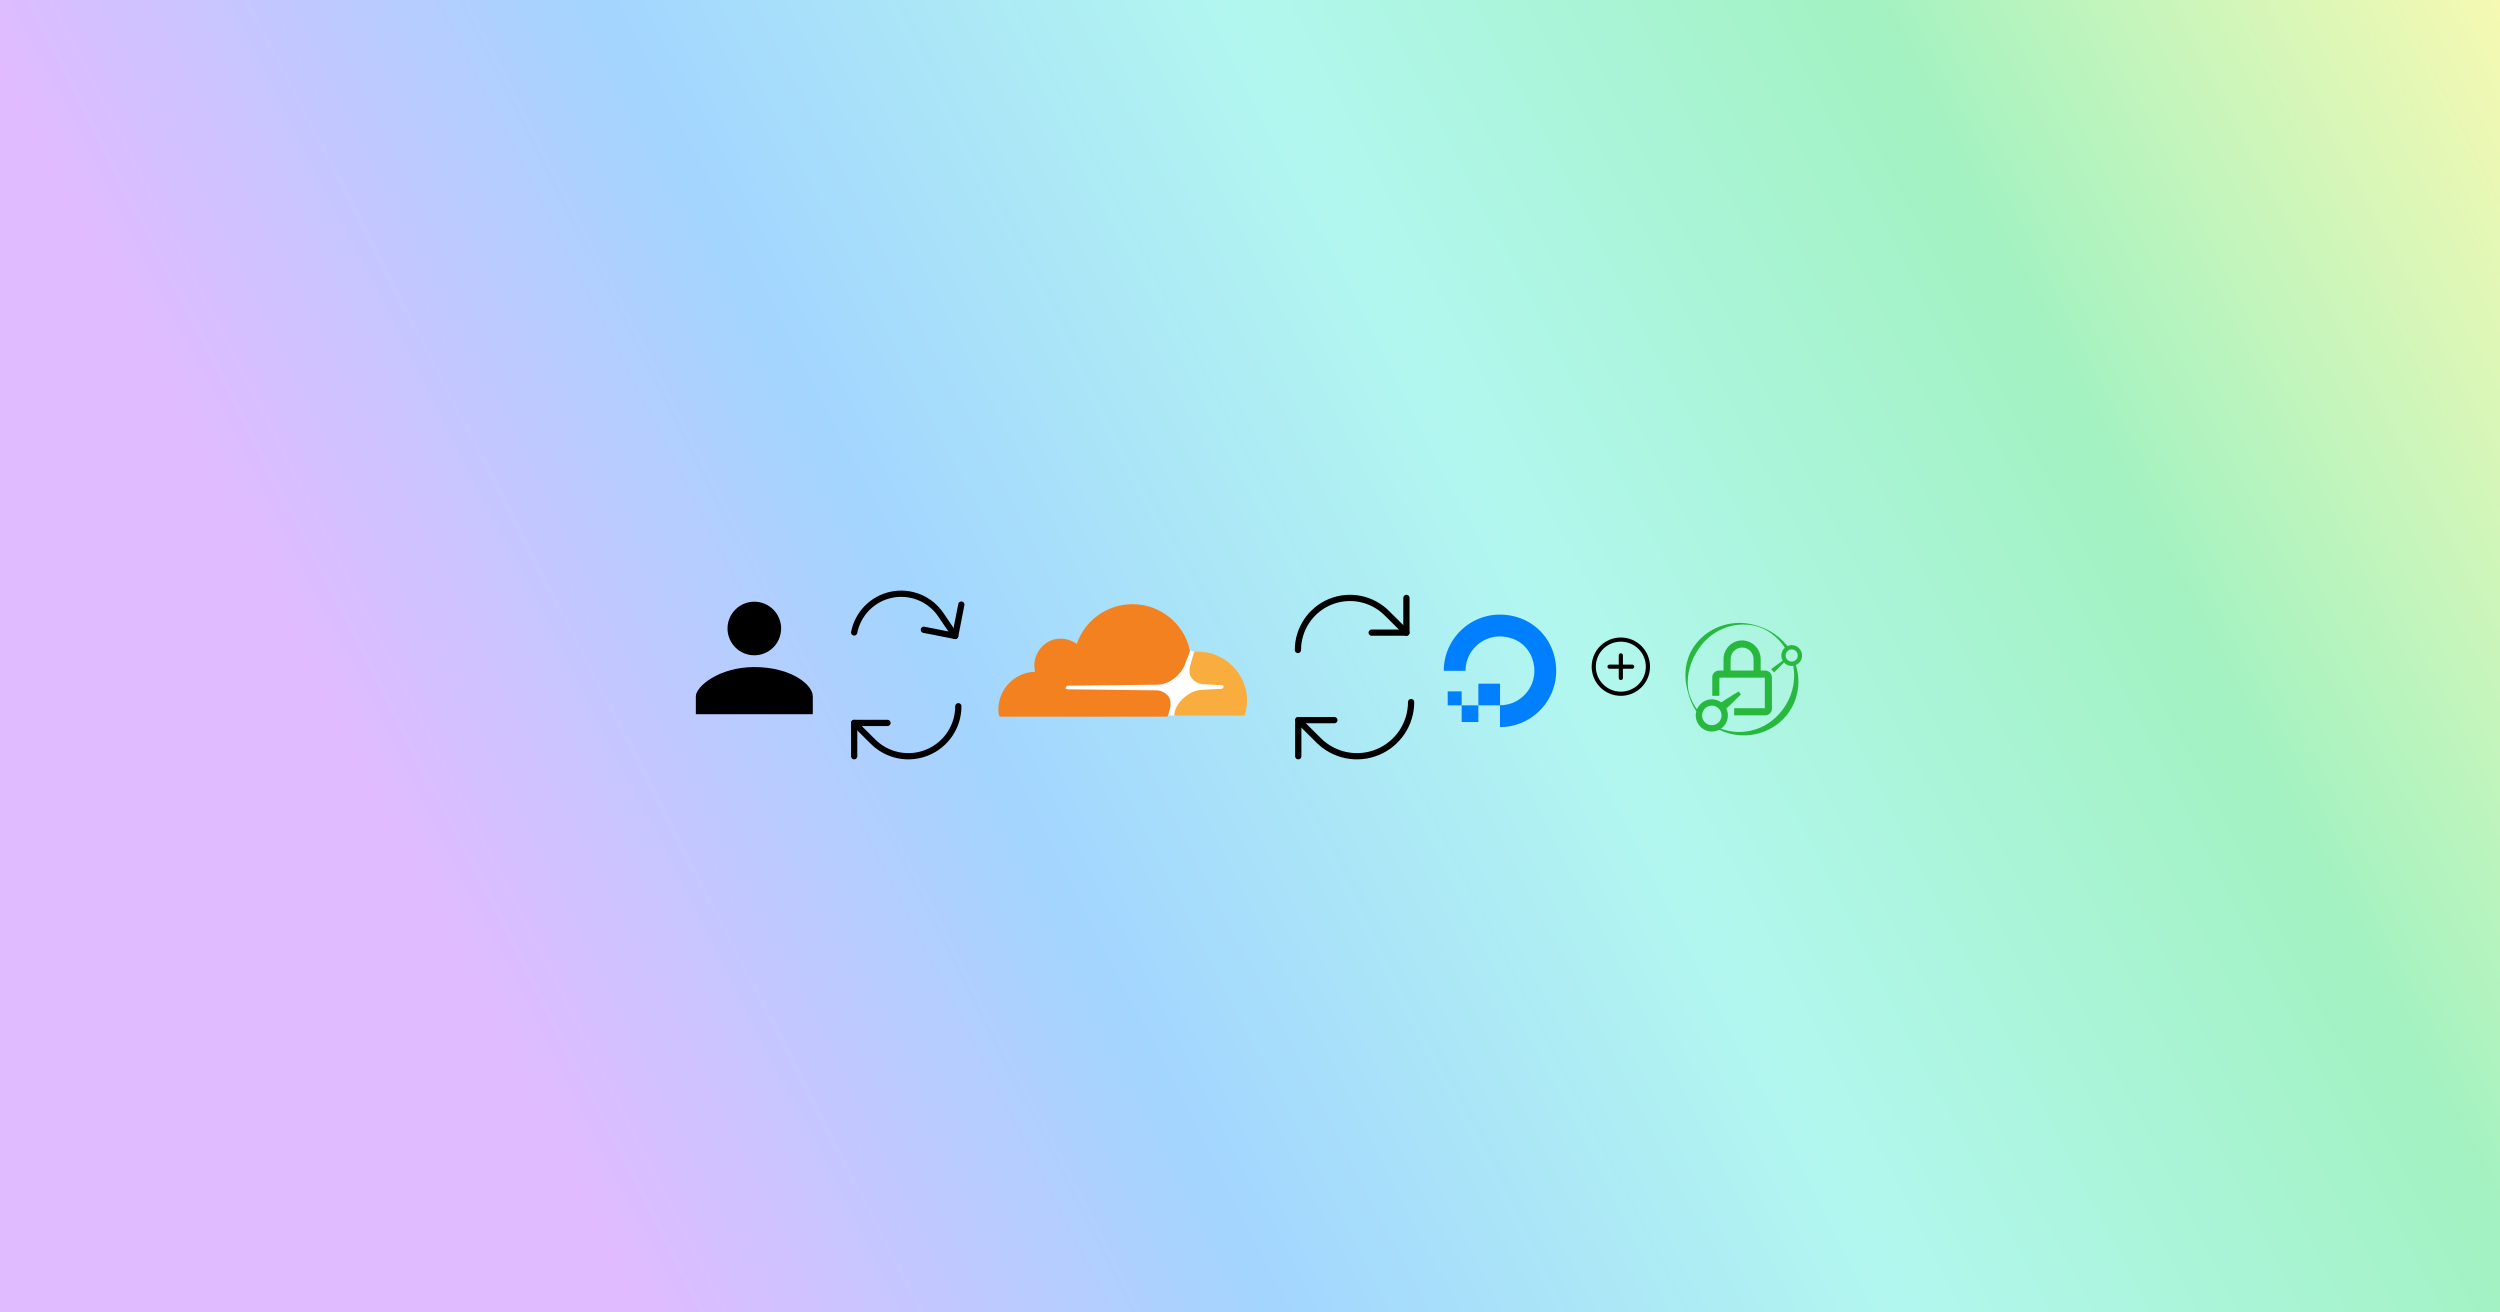 <svg width="1200" height="630" viewBox="0 0 1200 630" fill="none" xmlns="http://www.w3.org/2000/svg">
<rect width="1200" height="630" fill="#1E1E1E"/>
<path d="M0 0H1200V630H0V0Z" fill="url(#paint0_linear_0_1)"/>
<path d="M443.449 302.305L458.497 305.25L461.442 290.202" stroke="black" stroke-width="3" stroke-linecap="round" stroke-linejoin="round"/>
<path d="M410 303.572C410.874 299.108 413.052 295.003 416.258 291.777C419.465 288.55 423.556 286.347 428.015 285.446C432.473 284.545 437.099 284.986 441.307 286.713C445.515 288.441 449.116 291.378 451.655 295.152L458.497 305.25" stroke="black" stroke-width="3" stroke-linecap="round" stroke-linejoin="round"/>
<path d="M658.417 303.667H675.083V287" stroke="black" stroke-width="3" stroke-linecap="round" stroke-linejoin="round"/>
<path d="M623 312C623 307.056 624.467 302.222 627.214 298.111C629.961 294 633.865 290.796 638.433 288.904C643.001 287.012 648.028 286.517 652.877 287.482C657.726 288.446 662.181 290.827 665.677 294.323L675.083 303.667" stroke="black" stroke-width="3" stroke-linecap="round" stroke-linejoin="round"/>
<path d="M772.583 320H783.417" stroke="black" stroke-width="2" stroke-linecap="round" stroke-linejoin="round"/>
<path d="M778 325.417V314.583" stroke="black" stroke-width="2" stroke-linecap="round" stroke-linejoin="round"/>
<path d="M426 347H410V363" stroke="black" stroke-width="3" stroke-linecap="round" stroke-linejoin="round"/>
<path d="M460 339C460 343.747 458.592 348.387 455.955 352.333C453.318 356.28 449.57 359.356 445.184 361.172C440.799 362.988 435.974 363.464 431.318 362.538C426.663 361.612 422.386 359.326 419.03 355.97L410 347" stroke="black" stroke-width="3" stroke-linecap="round" stroke-linejoin="round"/>
<path d="M640.5 345.667H623.167V363" stroke="black" stroke-width="3" stroke-linecap="round" stroke-linejoin="round"/>
<path d="M677.333 337C677.333 342.142 675.808 347.169 672.951 351.444C670.094 355.72 666.034 359.052 661.283 361.02C656.532 362.987 651.305 363.502 646.261 362.499C641.218 361.496 636.585 359.02 632.949 355.384L623.167 345.667" stroke="black" stroke-width="3" stroke-linecap="round" stroke-linejoin="round"/>
<path d="M778 307C785.18 307 791 312.82 791 320C791 327.18 785.18 333 778 333C770.82 333 765 327.18 765 320C765 312.82 770.82 307 778 307Z" stroke="black" stroke-width="2" stroke-miterlimit="10"/>
<path d="M573.595 313.037L571.118 312.046C559.477 338.24 513.166 322.315 510.379 330.108C509.915 335.371 535.67 331.109 554.082 332.001C559.697 332.273 562.512 336.511 560.128 343.42L564.824 343.434C570.241 326.547 587.529 335.165 588.251 329.592C587.064 325.928 568.383 329.592 573.595 313.037Z" fill="white"/>
<path d="M561.458 340.532C562.201 338.055 561.953 335.578 560.715 334.092C559.476 332.605 557.742 331.615 555.513 331.367L512.412 330.871C512.165 330.871 511.917 330.624 511.669 330.624C511.422 330.376 511.422 330.128 511.669 329.881C511.917 329.385 512.165 329.137 512.66 329.137L556.008 328.642C561.21 328.394 566.66 324.183 568.641 319.23L571.118 312.789C571.118 312.541 571.366 312.294 571.118 312.046C568.393 299.413 556.999 290 543.623 290C531.238 290 520.586 297.927 516.871 309.074C514.394 307.34 511.422 306.349 507.954 306.597C502.009 307.092 497.302 312.046 496.559 317.991C496.311 319.477 496.559 320.964 496.807 322.449C487.146 322.697 479.22 330.624 479.22 340.532C479.22 341.523 479.22 342.266 479.467 343.257C479.467 343.752 479.963 344 480.211 344H559.724C560.219 344 560.715 343.752 560.715 343.257L561.458 340.532Z" fill="#F4811F"/>
<path d="M575.082 312.789H573.843C573.595 312.789 573.348 313.037 573.1 313.284L571.366 319.229C570.623 321.706 570.871 324.184 572.109 325.67C573.348 327.156 575.082 328.147 577.311 328.395L586.476 328.89C586.724 328.89 586.972 329.138 587.219 329.138C587.467 329.385 587.467 329.633 587.219 329.881C586.972 330.376 586.724 330.624 586.228 330.624L576.816 331.119C571.614 331.367 566.164 335.578 564.183 340.532L563.687 342.762C563.439 343.009 563.687 343.504 564.183 343.504H596.88C597.375 343.504 597.623 343.257 597.623 342.762C598.118 340.78 598.613 338.551 598.613 336.321C598.613 323.44 587.962 312.789 575.082 312.789Z" fill="#FAAD3F"/>
<path d="M834.886 299C832.921 299 830.928 299.215 828.931 299.674C824.742 300.615 820.842 302.562 817.568 305.348C815.363 307.216 813.499 309.455 812.061 311.966C811.007 313.858 810.216 315.887 809.711 317.995C808.783 321.789 808.778 325.807 809.611 329.816C809.809 330.764 810.038 331.71 810.334 332.654C811.114 335.768 812.426 338.722 814.212 341.386C814.123 341.714 814.056 342.048 814.012 342.386C813.755 344.421 814.309 346.475 815.554 348.102C816.798 349.728 818.632 350.796 820.657 351.073C822.218 351.279 823.805 350.996 825.2 350.263C827.638 351.457 830.263 352.286 832.991 352.698C836.318 353.199 839.708 353.076 842.989 352.335C847.241 351.358 851.193 349.362 854.507 346.517C856.719 344.599 858.577 342.305 859.995 339.74C861.759 336.546 862.837 333.017 863.159 329.38C863.437 325.953 863.043 322.504 861.997 319.229C862.405 319.049 862.785 318.82 863.131 318.543C863.132 318.543 863.132 318.543 863.133 318.543C864.071 317.789 864.75 316.684 864.946 315.401C865.139 314.09 864.809 312.756 864.027 311.688C863.244 310.621 862.074 309.907 860.769 309.701C859.813 309.555 858.836 309.695 857.958 310.102C857.869 310.001 857.776 309.9 857.694 309.797C855.464 307 852.708 304.669 849.583 302.936C848.262 302.205 846.89 301.571 845.477 301.04C843.915 300.434 842.308 299.954 840.67 299.604C838.767 299.204 836.83 299.001 834.886 299ZM836.552 299.768C837.357 299.759 838.157 299.791 838.95 299.866C841.144 300.056 843.299 300.56 845.351 301.363C847.647 302.276 849.761 303.606 851.667 305.184C853.541 306.734 855.172 308.58 856.546 310.636C856.607 310.727 856.658 310.823 856.709 310.917C855.855 311.674 855.287 312.704 855.102 313.833C854.917 314.962 855.126 316.121 855.694 317.113C855.326 317.38 853.431 318.733 851.882 319.883C850.916 320.604 850.171 321.187 850.171 321.187L851.527 322.779C851.527 322.779 852.218 322.133 853.079 321.285C854.413 319.969 855.946 318.398 856.334 318C856.885 318.615 857.581 319.082 858.358 319.359C859.135 319.636 859.969 319.714 860.783 319.585C861.345 322.719 861.335 325.929 860.753 329.06C860.174 332.288 859.007 335.381 857.311 338.185C855.974 340.414 854.342 342.452 852.46 344.243C849.684 346.877 846.317 348.978 842.413 350.169C839.42 351.122 836.276 351.507 833.143 351.303C830.705 351.136 828.303 350.622 826.01 349.776C826.906 349.164 827.664 348.37 828.234 347.444C828.803 346.518 829.172 345.483 829.316 344.404C829.509 342.93 829.271 341.432 828.63 340.091C829.05 339.712 829.57 339.241 830.161 338.686C832.529 336.45 835.651 333.293 835.651 333.293L834.554 331.891C834.554 331.891 830.751 334.167 828.019 335.937C827.302 336.401 826.682 336.822 826.206 337.148C825.166 336.378 823.949 335.886 822.668 335.717C819.152 335.253 815.839 337.29 814.532 340.44C813.94 339.633 813.398 338.79 812.91 337.916C811.973 336.219 811.231 334.421 810.698 332.556C810.487 331.62 810.331 330.672 810.232 329.718C809.849 325.847 810.472 322.089 811.699 318.585C812.368 316.721 813.218 314.926 814.236 313.228C815.566 310.961 817.148 308.844 819.063 307.008C823.763 302.45 830.017 299.863 836.552 299.768ZM836.209 307.395C833.848 307.406 831.587 308.352 829.918 310.027C828.249 311.702 827.306 313.971 827.295 316.34V321.866H825.102C823.35 321.866 821.889 323.33 821.889 325.091V333.989H825.296V325.283H847.122V339.951H832.38V343.369H847.313C849.065 343.369 850.526 341.906 850.526 340.145V325.088C850.526 323.33 849.065 321.864 847.313 321.864H845.12V316.337C845.108 313.969 844.165 311.701 842.496 310.026C840.827 308.352 838.567 307.406 836.206 307.395H836.209ZM836.209 310.814C837.667 310.82 839.064 311.405 840.095 312.44C841.126 313.475 841.709 314.876 841.715 316.34V321.866H830.7V316.34C830.707 314.876 831.29 313.475 832.321 312.44C833.352 311.406 834.748 310.821 836.206 310.814H836.209ZM859.871 311.731C860.302 311.712 860.731 311.788 861.129 311.955C861.527 312.122 861.883 312.374 862.172 312.695C862.461 313.016 862.675 313.397 862.8 313.811C862.925 314.225 862.958 314.661 862.895 315.089C862.781 315.836 862.389 316.471 861.838 316.916C861.217 317.415 860.415 317.661 859.579 317.534C858.818 317.414 858.135 316.997 857.679 316.375C857.222 315.752 857.029 314.974 857.141 314.209C857.245 313.545 857.573 312.937 858.07 312.486C858.567 312.035 859.202 311.769 859.871 311.731ZM821.562 338.702C822.529 338.688 823.476 338.972 824.276 339.515C825.076 340.059 825.69 340.836 826.035 341.742C826.306 342.444 826.406 343.212 826.301 344.006C826.135 345.239 825.49 346.355 824.507 347.113C823.524 347.871 822.283 348.208 821.054 348.053C819.826 347.884 818.714 347.236 817.959 346.25C817.205 345.263 816.869 344.018 817.024 342.784C817.175 341.674 817.715 340.654 818.546 339.907C819.377 339.159 820.446 338.732 821.562 338.702Z" fill="#29B83E"/>
<path d="M719.988 338.567V349C737.671 349 751.413 331.926 745.63 313.385C744.366 309.384 742.157 305.746 739.19 302.779C736.223 299.811 732.585 297.603 728.584 296.339C710.074 290.556 693 304.325 693 321.981H703.433C703.433 310.906 714.417 302.338 726.078 306.559C728.219 307.341 730.164 308.581 731.776 310.193C733.388 311.805 734.628 313.749 735.409 315.891C739.658 327.54 731.082 338.512 720.019 338.535V328.161H709.614V338.567H719.988Z" fill="#0080FF"/>
<path d="M709.614 346.581H701.596V338.567H709.614V346.581ZM694.896 338.567H701.596V331.863H694.896V338.567Z" fill="#0080FF"/>
<path d="M362.071 314.54C365.483 314.54 368.755 313.184 371.168 310.772C373.58 308.359 374.936 305.087 374.936 301.675C374.936 298.262 373.58 294.99 371.168 292.577C368.755 290.165 365.483 288.809 362.071 288.809C358.658 288.809 355.386 290.165 352.973 292.577C350.561 294.99 349.205 298.262 349.205 301.675C349.205 305.087 350.561 308.359 352.973 310.772C355.386 313.184 358.658 314.54 362.071 314.54ZM362.071 320.192C344.965 320.192 334 329.632 334 334.227V342.809H390.141V334.227C390.141 328.669 379.76 320.192 362.071 320.192Z" fill="black"/>
<defs>
<linearGradient id="paint0_linear_0_1" x1="3.99313e-05" y1="623.511" x2="1200" y2="6.489" gradientUnits="userSpaceOnUse">
<stop offset="0.2" stop-color="#E0BBFF"/>
<stop offset="0.4" stop-color="#A3D5FF"/>
<stop offset="0.6" stop-color="#B2F7EF"/>
<stop offset="0.8" stop-color="#A2F2C2"/>
<stop offset="1" stop-color="#F5F9B2"/>
</linearGradient>
</defs>
</svg>
